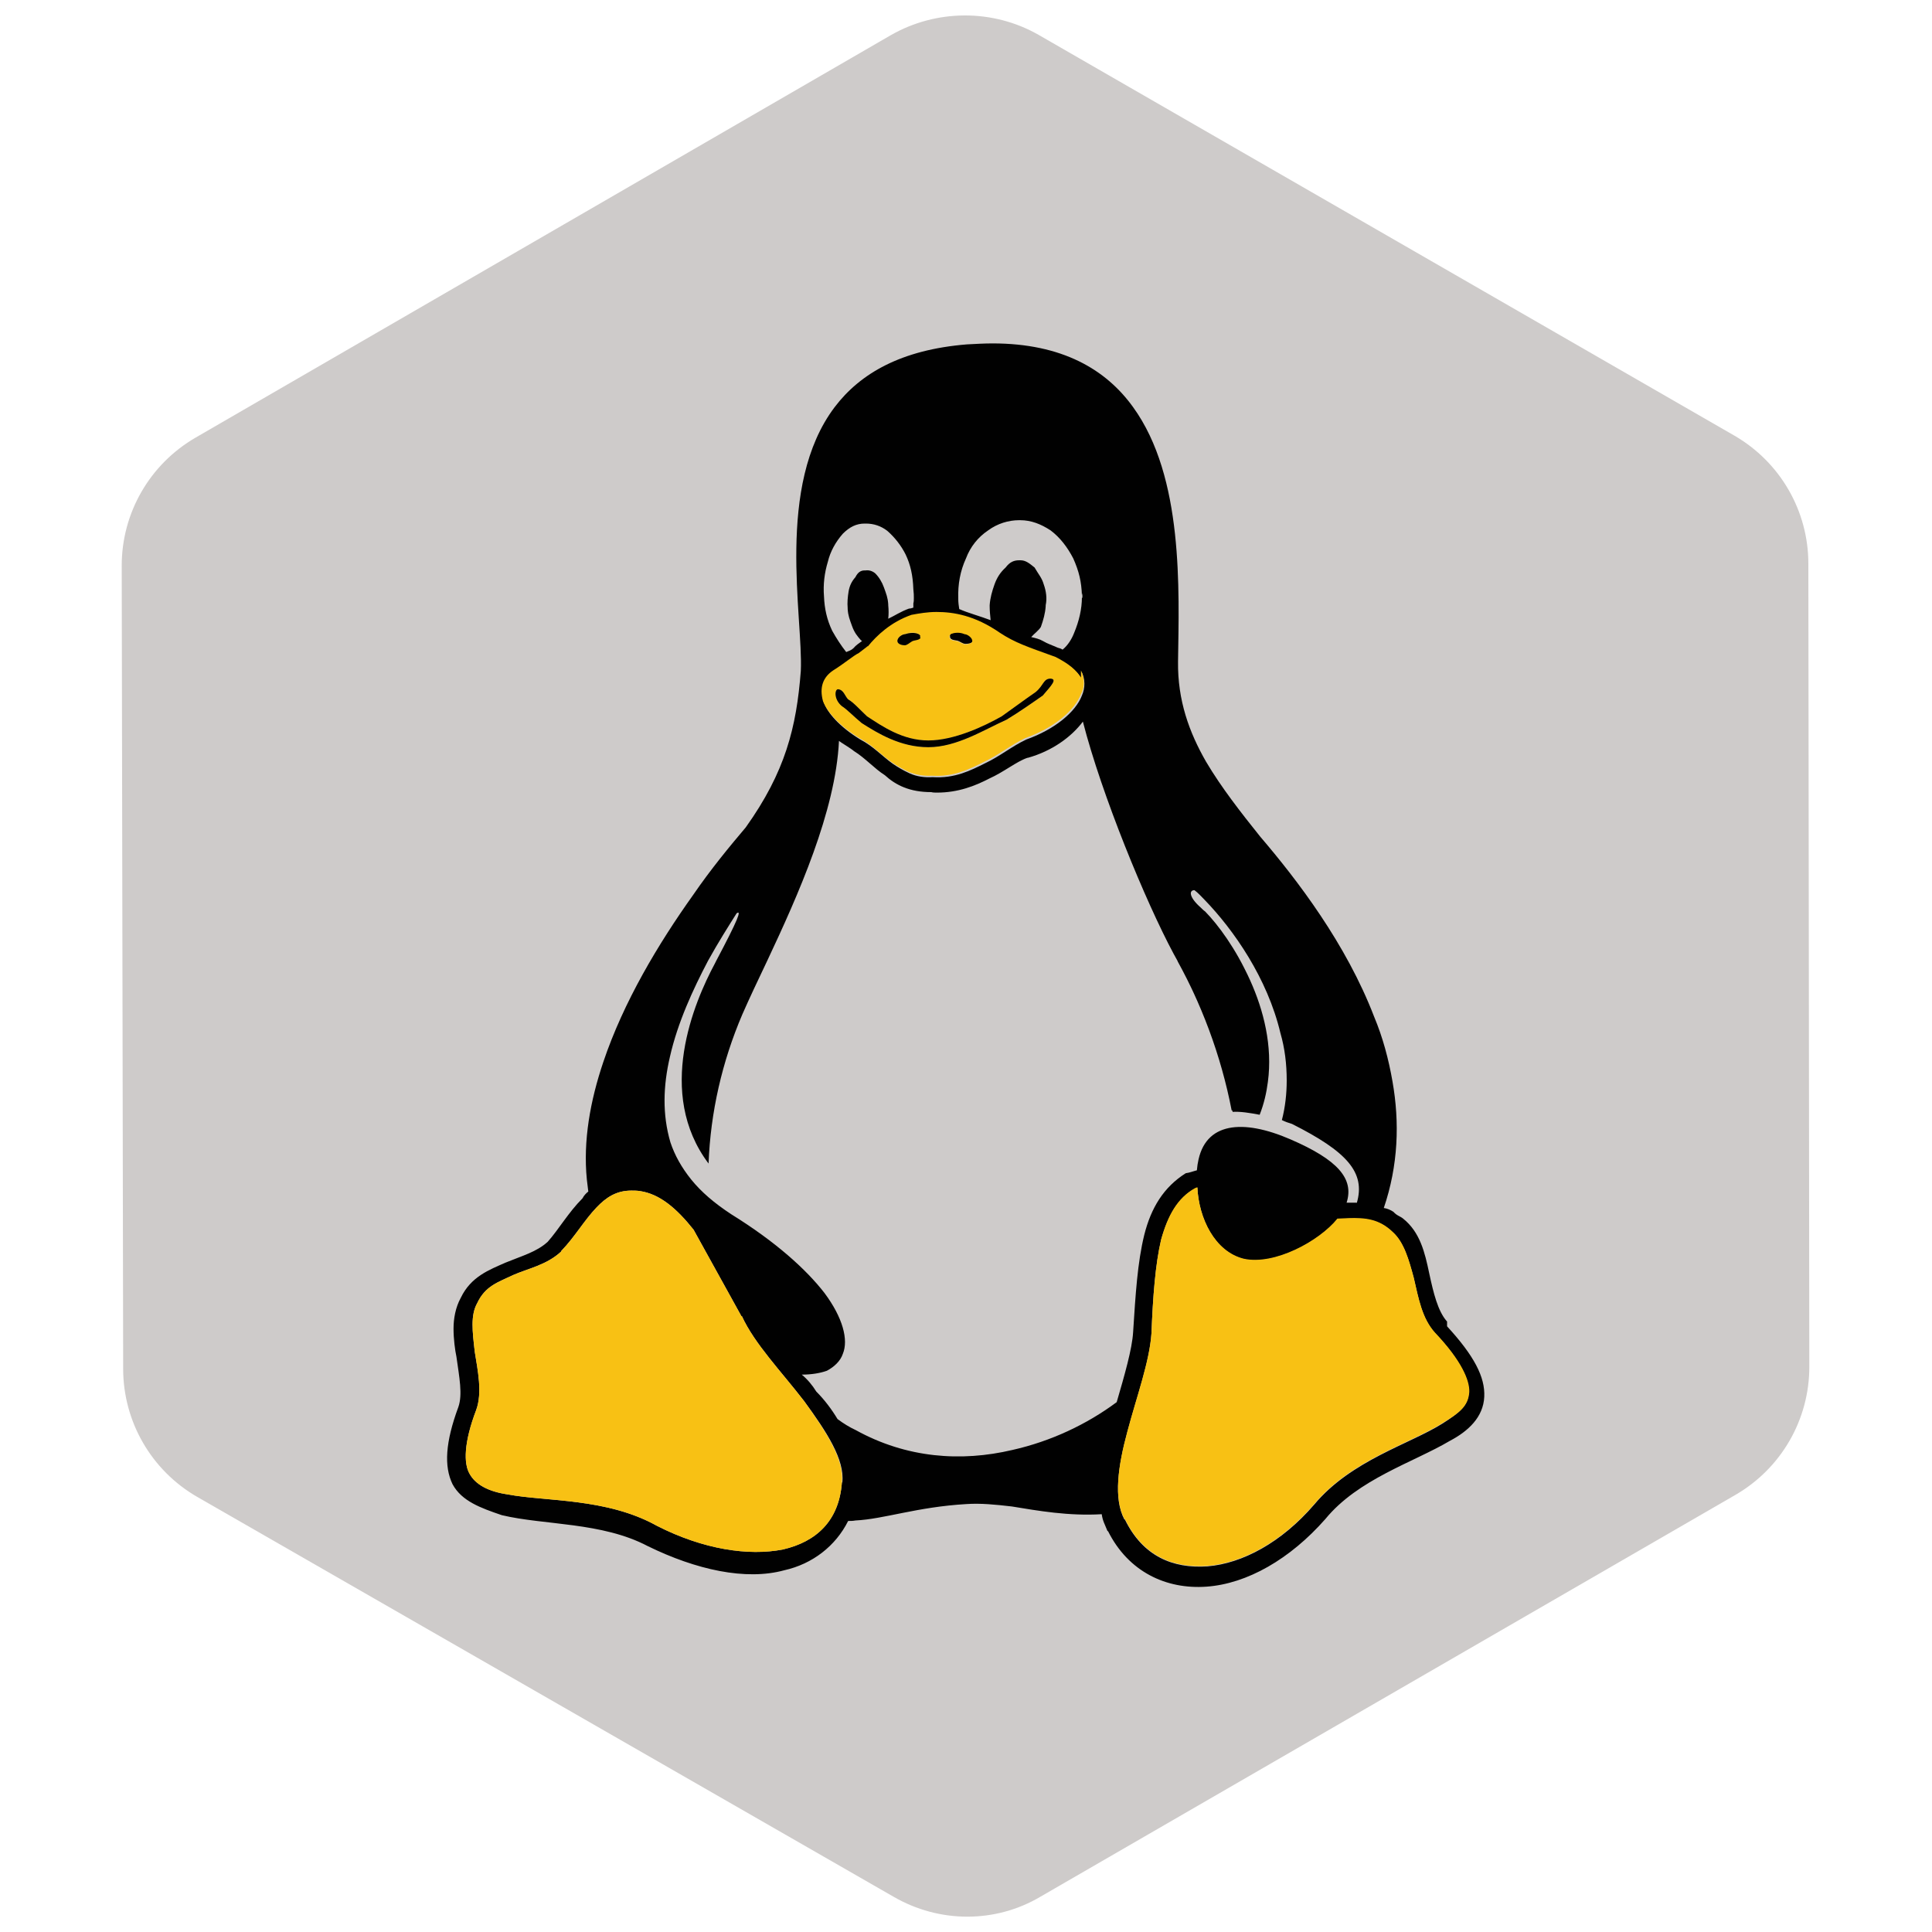 <?xml version="1.0" encoding="utf-8"?>
<!-- Generator: Adobe Illustrator 26.0.1, SVG Export Plug-In . SVG Version: 6.00 Build 0)  -->
<svg version="1.1" id="Layer_1" xmlns="http://www.w3.org/2000/svg" xmlns:xlink="http://www.w3.org/1999/xlink" x="0px" y="0px"
	 viewBox="0 0 40 40" style="enable-background:new 0 0 40 40;" xml:space="preserve">
<style type="text/css">
	.st0{fill:#CECBCA;}
	.st1{fill:#F8C114;}
	.st2{fill:#010101;}
</style>
<path class="st0" d="M18.5,39.27L4.08,30.99c-0.95-0.55-1.53-1.56-1.53-2.65L2.52,11.71c0-1.09,0.58-2.1,1.53-2.65l14.39-8.33
	c0.94-0.54,2.11-0.55,3.06-0.01l14.41,8.3c0.95,0.55,1.53,1.56,1.53,2.65l0.02,16.63c0,1.09-0.58,2.1-1.53,2.65l-14.39,8.32
	C20.61,39.82,19.45,39.82,18.5,39.27z"/>
<g>
	<path class="st1" d="M18.74,13.12c0.09-0.03,0.2-0.04,0.28,0c0.02,0.01,0.04,0.03,0.03,0.05v0.02h0.01
		c-0.02,0.06-0.13,0.05-0.18,0.08c-0.05,0.02-0.1,0.08-0.15,0.08s-0.14-0.02-0.15-0.08C18.57,13.2,18.68,13.12,18.74,13.12z
		 M19.84,13.27c-0.05-0.02-0.16-0.01-0.17-0.08v-0.02c-0.01-0.02,0.01-0.04,0.02-0.05c0.09-0.04,0.2-0.04,0.29,0
		c0.06,0,0.17,0.08,0.16,0.15c-0.01,0.05-0.1,0.06-0.15,0.06C19.93,13.34,19.89,13.29,19.84,13.27z M17.95,14.83
		c0.32,0.21,0.74,0.5,1.27,0.5c0.53,0,1.15-0.29,1.52-0.5c0.2-0.14,0.48-0.35,0.7-0.5c0.17-0.14,0.16-0.28,0.31-0.28
		c0.14,0.01,0.03,0.14-0.16,0.35c-0.2,0.14-0.5,0.35-0.75,0.5c-0.47,0.21-1.03,0.57-1.62,0.57c-0.58,0-1.05-0.29-1.38-0.5
		c-0.17-0.14-0.3-0.28-0.41-0.35c-0.17-0.14-0.15-0.35-0.08-0.35c0.12,0.01,0.14,0.14,0.21,0.21C17.67,14.54,17.8,14.69,17.95,14.83
		z"/>
	<path class="st2" d="M20.14,13.27c-0.01,0.05-0.1,0.06-0.15,0.06s-0.1-0.04-0.15-0.06c-0.05-0.02-0.16-0.01-0.17-0.08v-0.02
		c-0.01-0.02,0.01-0.04,0.02-0.05c0.09-0.04,0.2-0.04,0.29,0C20.04,13.12,20.15,13.2,20.14,13.27z"/>
	<path class="st2" d="M24.97,18.91v0.99h-0.59c0.54,0.98,0.92,2.03,1.14,3.12c0.16-0.01,0.35,0.02,0.56,0.06
		c0.09-0.23,0.14-0.45,0.17-0.68C26.45,20.91,25.5,19.45,24.97,18.91z M24.97,18.91v0.99h-0.59c0.54,0.98,0.92,2.03,1.14,3.12
		c0.16-0.01,0.35,0.02,0.56,0.06c0.09-0.23,0.14-0.45,0.17-0.68C26.45,20.91,25.5,19.45,24.97,18.91z M29.96,27.46v-0.1l-0.01-0.01
		c-0.18-0.21-0.27-0.57-0.36-0.99c-0.09-0.43-0.19-0.85-0.54-1.13c-0.06-0.05-0.13-0.06-0.2-0.14c-0.06-0.04-0.13-0.07-0.2-0.08
		c0.3-0.88,0.33-1.77,0.18-2.62c-0.08-0.46-0.2-0.91-0.38-1.34c-0.58-1.51-1.59-2.83-2.36-3.73c-0.4-0.5-0.8-1.01-1.12-1.55
		c-0.35-0.61-0.59-1.27-0.58-2.07c0.02-1.49,0.12-3.82-0.93-5.27c-0.56-0.78-1.47-1.32-2.91-1.32c-0.17,0-0.34,0.01-0.53,0.02
		c-1.36,0.11-2.21,0.6-2.74,1.3c-1.23,1.63-0.65,4.34-0.7,5.46c-0.09,1.17-0.32,2.09-1.14,3.24c-0.33,0.39-0.72,0.86-1.09,1.4
		c-0.72,1.01-1.44,2.21-1.86,3.46c-0.27,0.8-0.42,1.63-0.34,2.43l0.03,0.25c-0.04,0.03-0.09,0.08-0.12,0.14
		c-0.29,0.29-0.49,0.64-0.72,0.9c-0.23,0.21-0.53,0.29-0.87,0.43c-0.34,0.15-0.72,0.29-0.93,0.73c-0.11,0.2-0.15,0.43-0.15,0.64
		c0,0.21,0.03,0.44,0.06,0.58c0.06,0.43,0.13,0.78,0.04,1.04c-0.27,0.73-0.3,1.23-0.12,1.6c0.19,0.35,0.58,0.49,1.02,0.64
		c0.88,0.21,2.07,0.14,3.02,0.64c1,0.49,2.03,0.72,2.83,0.5c0.58-0.13,1.06-0.5,1.32-1.02c0.05,0,0.1,0,0.15-0.01
		c0.6-0.03,1.27-0.28,2.3-0.34c0.29-0.02,0.6,0.01,0.94,0.05c0.55,0.09,1.17,0.2,1.86,0.16c0.02,0.14,0.06,0.2,0.12,0.35h0.01
		c0.42,0.84,1.2,1.21,2.04,1.15c0.84-0.06,1.73-0.57,2.46-1.4c0.68-0.83,1.82-1.17,2.58-1.62c0.38-0.2,0.69-0.49,0.71-0.91
		C30.75,28.51,30.52,28.07,29.96,27.46z M21.61,12.1c-0.04-0.14-0.11-0.21-0.19-0.35c-0.1-0.08-0.18-0.15-0.29-0.15H21.1
		c-0.1,0-0.19,0.03-0.28,0.15c-0.11,0.1-0.18,0.21-0.23,0.35c-0.05,0.14-0.09,0.28-0.1,0.43v0.02c0,0.1,0.01,0.19,0.02,0.29
		c-0.21-0.08-0.47-0.15-0.65-0.23c-0.01-0.06-0.02-0.14-0.02-0.2v-0.02c-0.01-0.29,0.04-0.57,0.16-0.83
		c0.09-0.24,0.25-0.44,0.46-0.58c0.19-0.14,0.42-0.21,0.64-0.21h0.02c0.23,0,0.43,0.08,0.63,0.21c0.2,0.15,0.35,0.35,0.47,0.58
		c0.12,0.27,0.17,0.48,0.18,0.77c0-0.02,0.01-0.04,0.01-0.06v0.11c-0.01,0-0.01-0.01-0.01-0.02c0,0.25-0.06,0.5-0.16,0.74
		c-0.05,0.13-0.13,0.26-0.24,0.35c-0.03-0.02-0.06-0.03-0.1-0.04c-0.11-0.05-0.21-0.08-0.31-0.14c-0.07-0.04-0.15-0.06-0.24-0.08
		c0.05-0.06,0.16-0.14,0.2-0.21c0.05-0.14,0.09-0.28,0.1-0.43v-0.02C21.68,12.39,21.66,12.24,21.61,12.1z M17.14,11.63
		c0.05-0.21,0.16-0.41,0.31-0.58c0.14-0.14,0.28-0.21,0.45-0.21h0.03c0.16,0,0.31,0.05,0.44,0.15c0.16,0.14,0.29,0.31,0.38,0.49
		c0.1,0.21,0.15,0.43,0.16,0.72c0.01,0.08,0.01,0.13,0.01,0.18c0,0.04,0,0.08-0.01,0.11v0.09c-0.03,0.01-0.06,0.02-0.09,0.02
		c-0.17,0.06-0.3,0.15-0.43,0.21c0.01-0.09,0.01-0.18,0-0.28v-0.02c-0.01-0.14-0.04-0.21-0.09-0.35c-0.04-0.11-0.1-0.21-0.18-0.29
		c-0.06-0.05-0.13-0.07-0.2-0.06H17.9c-0.08,0-0.14,0.04-0.19,0.14c-0.08,0.09-0.12,0.18-0.14,0.29c-0.02,0.12-0.03,0.24-0.02,0.35
		v0.02c0.01,0.14,0.04,0.21,0.09,0.35c0.05,0.14,0.11,0.21,0.18,0.29c0.01,0.01,0.02,0.02,0.03,0.02c-0.08,0.06-0.12,0.08-0.18,0.15
		c-0.04,0.04-0.1,0.06-0.15,0.08c-0.11-0.14-0.2-0.28-0.29-0.44c-0.11-0.23-0.16-0.46-0.17-0.71C17.04,12.1,17.07,11.86,17.14,11.63
		z M17.26,13.9c0.24-0.15,0.41-0.3,0.53-0.36c0.11-0.08,0.15-0.11,0.18-0.14h0.01c0.18-0.23,0.47-0.5,0.9-0.65
		c0.15-0.03,0.32-0.06,0.52-0.06c0.35,0,0.79,0.06,1.31,0.43c0.32,0.21,0.57,0.29,1.15,0.5c0.28,0.14,0.44,0.28,0.53,0.43v-0.15
		c0.08,0.16,0.08,0.34,0.01,0.5c-0.13,0.34-0.56,0.7-1.15,0.91c-0.3,0.14-0.55,0.35-0.85,0.49c-0.3,0.15-0.63,0.32-1.09,0.29
		c-0.16,0.01-0.33-0.01-0.48-0.08c-0.13-0.06-0.25-0.13-0.35-0.2c-0.21-0.15-0.4-0.36-0.67-0.5c-0.44-0.27-0.68-0.56-0.75-0.76
		C16.97,14.25,17.05,14.03,17.26,13.9z M17.43,30.7c-0.06,0.79-0.53,1.22-1.22,1.38c-0.71,0.14-1.65,0-2.61-0.49
		c-1.04-0.58-2.3-0.5-3.09-0.65c-0.41-0.06-0.67-0.21-0.79-0.43c-0.12-0.21-0.12-0.64,0.14-1.32c0.13-0.36,0.03-0.82-0.03-1.2
		c-0.05-0.43-0.09-0.76,0.05-1.01c0.17-0.36,0.43-0.43,0.74-0.58c0.32-0.14,0.7-0.21,1-0.49v-0.01c0.28-0.29,0.48-0.64,0.73-0.9
		c0.2-0.21,0.41-0.35,0.72-0.35h0.01c0.05,0,0.11,0,0.17,0.01c0.41,0.06,0.76,0.36,1.11,0.8l0.99,1.79h0.01
		c0.26,0.57,0.82,1.15,1.29,1.76c0.47,0.64,0.84,1.21,0.79,1.68C17.43,30.69,17.43,30.7,17.43,30.7z M20.96,30.02
		c-1.06,0.25-2.19,0.17-3.24-0.41c-0.13-0.06-0.26-0.14-0.38-0.23c-0.12-0.2-0.27-0.4-0.44-0.57c-0.08-0.13-0.18-0.25-0.3-0.35
		c0.2,0,0.38-0.03,0.52-0.08c0.15-0.08,0.28-0.2,0.33-0.35c0.12-0.29,0-0.75-0.38-1.26c-0.38-0.49-1.01-1.06-1.93-1.63
		c-0.35-0.23-0.62-0.46-0.83-0.72c-0.2-0.25-0.34-0.5-0.43-0.77c-0.17-0.58-0.15-1.17-0.01-1.77c0.16-0.71,0.48-1.4,0.79-1.99
		c0.21-0.38,0.42-0.71,0.59-0.98c0.11-0.08,0.03,0.13-0.42,0.98l-0.03,0.06c-0.43,0.8-1.23,2.68-0.13,4.14
		c0.04-1.06,0.28-2.11,0.7-3.09c0.14-0.32,0.32-0.7,0.52-1.12c0.63-1.34,1.41-3.08,1.48-4.54c0.05,0.04,0.24,0.15,0.31,0.21
		c0.24,0.15,0.42,0.36,0.64,0.5c0.23,0.21,0.52,0.35,0.96,0.35c0.04,0.01,0.08,0.01,0.12,0.01c0.44,0,0.79-0.14,1.08-0.29
		c0.31-0.14,0.56-0.35,0.79-0.43h0.01c0.5-0.14,0.9-0.43,1.14-0.75c0.39,1.52,1.3,3.73,1.88,4.81c0.57,1.01,0.98,2.1,1.2,3.24
		c0.16-0.01,0.35,0.02,0.56,0.06c0.09-0.23,0.14-0.45,0.17-0.68c0.2-1.49-0.74-2.95-1.28-3.5c-0.03-0.02-0.06-0.05-0.09-0.08
		c-0.24-0.21-0.25-0.36-0.13-0.36c0.08,0.06,0.14,0.13,0.21,0.2c0.6,0.62,1.3,1.62,1.57,2.76c0.09,0.31,0.13,0.64,0.13,0.98
		c0,0.27-0.03,0.55-0.1,0.82c0.06,0.03,0.14,0.06,0.21,0.08c1.13,0.57,1.53,1,1.34,1.64V24.9h-0.21c0.16-0.5-0.19-0.89-1.16-1.31
		c-0.99-0.43-1.78-0.36-1.92,0.49c-0.01,0.04-0.01,0.08-0.02,0.15c-0.08,0.02-0.15,0.05-0.23,0.06c-0.46,0.29-0.72,0.72-0.86,1.28
		c-0.14,0.57-0.18,1.23-0.23,2.01c-0.02,0.35-0.18,0.9-0.34,1.45C22.5,29.49,21.76,29.84,20.96,30.02z M29.87,29.47
		c-0.68,0.43-1.89,0.76-2.66,1.68c-0.68,0.79-1.49,1.22-2.21,1.28c-0.72,0.05-1.34-0.21-1.71-0.97h-0.01
		c-0.23-0.43-0.13-1.11,0.06-1.81c0.19-0.72,0.46-1.45,0.5-2.04c0.03-0.76,0.08-1.43,0.2-1.94c0.14-0.5,0.34-0.86,0.7-1.06
		l0.05-0.02c0.03,0.64,0.36,1.33,0.96,1.48c0.63,0.14,1.56-0.36,1.94-0.83l0.23-0.01c0.34-0.01,0.63,0.01,0.92,0.29
		c0.23,0.21,0.33,0.57,0.43,0.94c0.1,0.43,0.17,0.84,0.44,1.14c0.54,0.57,0.71,0.98,0.7,1.22C30.4,29.11,30.21,29.25,29.87,29.47z
		 M24.97,18.91v0.99h-0.59c0.54,0.98,0.92,2.03,1.14,3.12c0.16-0.01,0.35,0.02,0.56,0.06c0.09-0.23,0.14-0.45,0.17-0.68
		C26.45,20.91,25.5,19.45,24.97,18.91z"/>
	<path class="st1" d="M22.38,13.88v0.15c-0.09-0.15-0.25-0.29-0.53-0.43c-0.58-0.21-0.83-0.29-1.15-0.5
		c-0.52-0.36-0.96-0.43-1.31-0.43c-0.19,0-0.36,0.03-0.52,0.06c-0.43,0.15-0.72,0.43-0.9,0.65h-0.01c-0.03,0.03-0.08,0.06-0.18,0.14
		c-0.12,0.06-0.29,0.21-0.53,0.36c-0.21,0.14-0.29,0.35-0.21,0.64c0.08,0.2,0.31,0.49,0.75,0.76c0.27,0.14,0.45,0.35,0.67,0.5
		c0.11,0.08,0.23,0.14,0.35,0.2c0.15,0.06,0.31,0.09,0.48,0.08c0.46,0.03,0.79-0.14,1.09-0.29c0.3-0.14,0.55-0.35,0.85-0.49
		c0.59-0.21,1.02-0.57,1.15-0.91C22.46,14.23,22.46,14.05,22.38,13.88z M19.66,13.18c-0.01-0.02,0.01-0.04,0.02-0.05
		c0.09-0.04,0.2-0.04,0.29,0c0.06,0,0.17,0.08,0.16,0.15c-0.01,0.05-0.1,0.06-0.15,0.06c-0.05,0-0.1-0.04-0.15-0.06
		s-0.16-0.01-0.17-0.08C19.66,13.2,19.66,13.18,19.66,13.18z M18.74,13.12c0.09-0.03,0.2-0.04,0.28,0c0.02,0.01,0.04,0.03,0.03,0.05
		v0.02h0.01c-0.02,0.06-0.13,0.05-0.18,0.08c-0.05,0.02-0.1,0.08-0.15,0.08s-0.14-0.02-0.15-0.08
		C18.57,13.2,18.68,13.12,18.74,13.12z M21.59,14.4c-0.2,0.14-0.5,0.35-0.75,0.5c-0.47,0.21-1.03,0.57-1.62,0.57
		c-0.58,0-1.05-0.29-1.38-0.5c-0.17-0.14-0.3-0.28-0.41-0.35c-0.17-0.14-0.15-0.35-0.08-0.35c0.12,0.01,0.14,0.14,0.21,0.21
		c0.11,0.06,0.24,0.21,0.39,0.35c0.32,0.21,0.74,0.5,1.27,0.5c0.53,0,1.15-0.29,1.52-0.5c0.2-0.14,0.48-0.35,0.7-0.5
		c0.17-0.14,0.16-0.28,0.31-0.28C21.89,14.06,21.78,14.18,21.59,14.4z M30.42,28.82c-0.02,0.29-0.2,0.43-0.55,0.64
		c-0.68,0.43-1.89,0.76-2.66,1.68c-0.68,0.79-1.49,1.22-2.21,1.28c-0.72,0.05-1.34-0.21-1.71-0.97h-0.01
		c-0.23-0.43-0.13-1.11,0.06-1.81c0.19-0.72,0.46-1.45,0.5-2.04c0.03-0.76,0.08-1.43,0.2-1.94c0.14-0.5,0.34-0.86,0.7-1.06
		l0.05-0.02c0.03,0.64,0.36,1.33,0.96,1.48c0.63,0.14,1.56-0.36,1.94-0.83l0.23-0.01c0.34-0.01,0.63,0.01,0.92,0.29
		c0.23,0.21,0.33,0.57,0.43,0.94c0.1,0.43,0.17,0.84,0.44,1.14C30.26,28.17,30.43,28.58,30.42,28.82z M17.43,30.69v0.01
		c-0.06,0.79-0.53,1.22-1.22,1.38c-0.71,0.14-1.65,0-2.61-0.49c-1.04-0.58-2.3-0.5-3.09-0.65c-0.41-0.06-0.67-0.21-0.79-0.43
		c-0.12-0.21-0.12-0.64,0.14-1.32c0.13-0.36,0.03-0.82-0.03-1.2c-0.05-0.43-0.09-0.76,0.05-1.01c0.17-0.36,0.43-0.43,0.74-0.58
		c0.32-0.14,0.7-0.21,1-0.49v-0.01c0.28-0.29,0.48-0.64,0.73-0.9c0.2-0.21,0.41-0.35,0.72-0.35h0.01c0.05,0,0.11,0,0.17,0.01
		c0.41,0.06,0.76,0.36,1.11,0.8l0.99,1.79h0.01c0.26,0.57,0.82,1.15,1.29,1.76C17.11,29.65,17.48,30.22,17.43,30.69z"/>
	<path class="st2" d="M19.06,13.2c-0.02,0.06-0.13,0.05-0.18,0.08s-0.1,0.08-0.15,0.08s-0.14-0.02-0.15-0.08
		c-0.01-0.08,0.1-0.15,0.16-0.15c0.09-0.03,0.2-0.04,0.28,0c0.02,0.01,0.04,0.03,0.03,0.05v0.02C19.05,13.2,19.06,13.2,19.06,13.2z
		 M21.59,14.4c-0.2,0.14-0.5,0.35-0.75,0.5c-0.47,0.21-1.03,0.57-1.62,0.57c-0.58,0-1.05-0.29-1.38-0.5
		c-0.17-0.14-0.3-0.28-0.41-0.35c-0.17-0.14-0.15-0.35-0.08-0.35c0.12,0.01,0.14,0.14,0.21,0.21c0.11,0.06,0.24,0.21,0.39,0.35
		c0.32,0.21,0.74,0.5,1.27,0.5c0.53,0,1.15-0.29,1.52-0.5c0.2-0.14,0.48-0.35,0.7-0.5c0.17-0.14,0.16-0.28,0.31-0.28
		C21.89,14.06,21.78,14.18,21.59,14.4z"/>
</g>
</svg>
